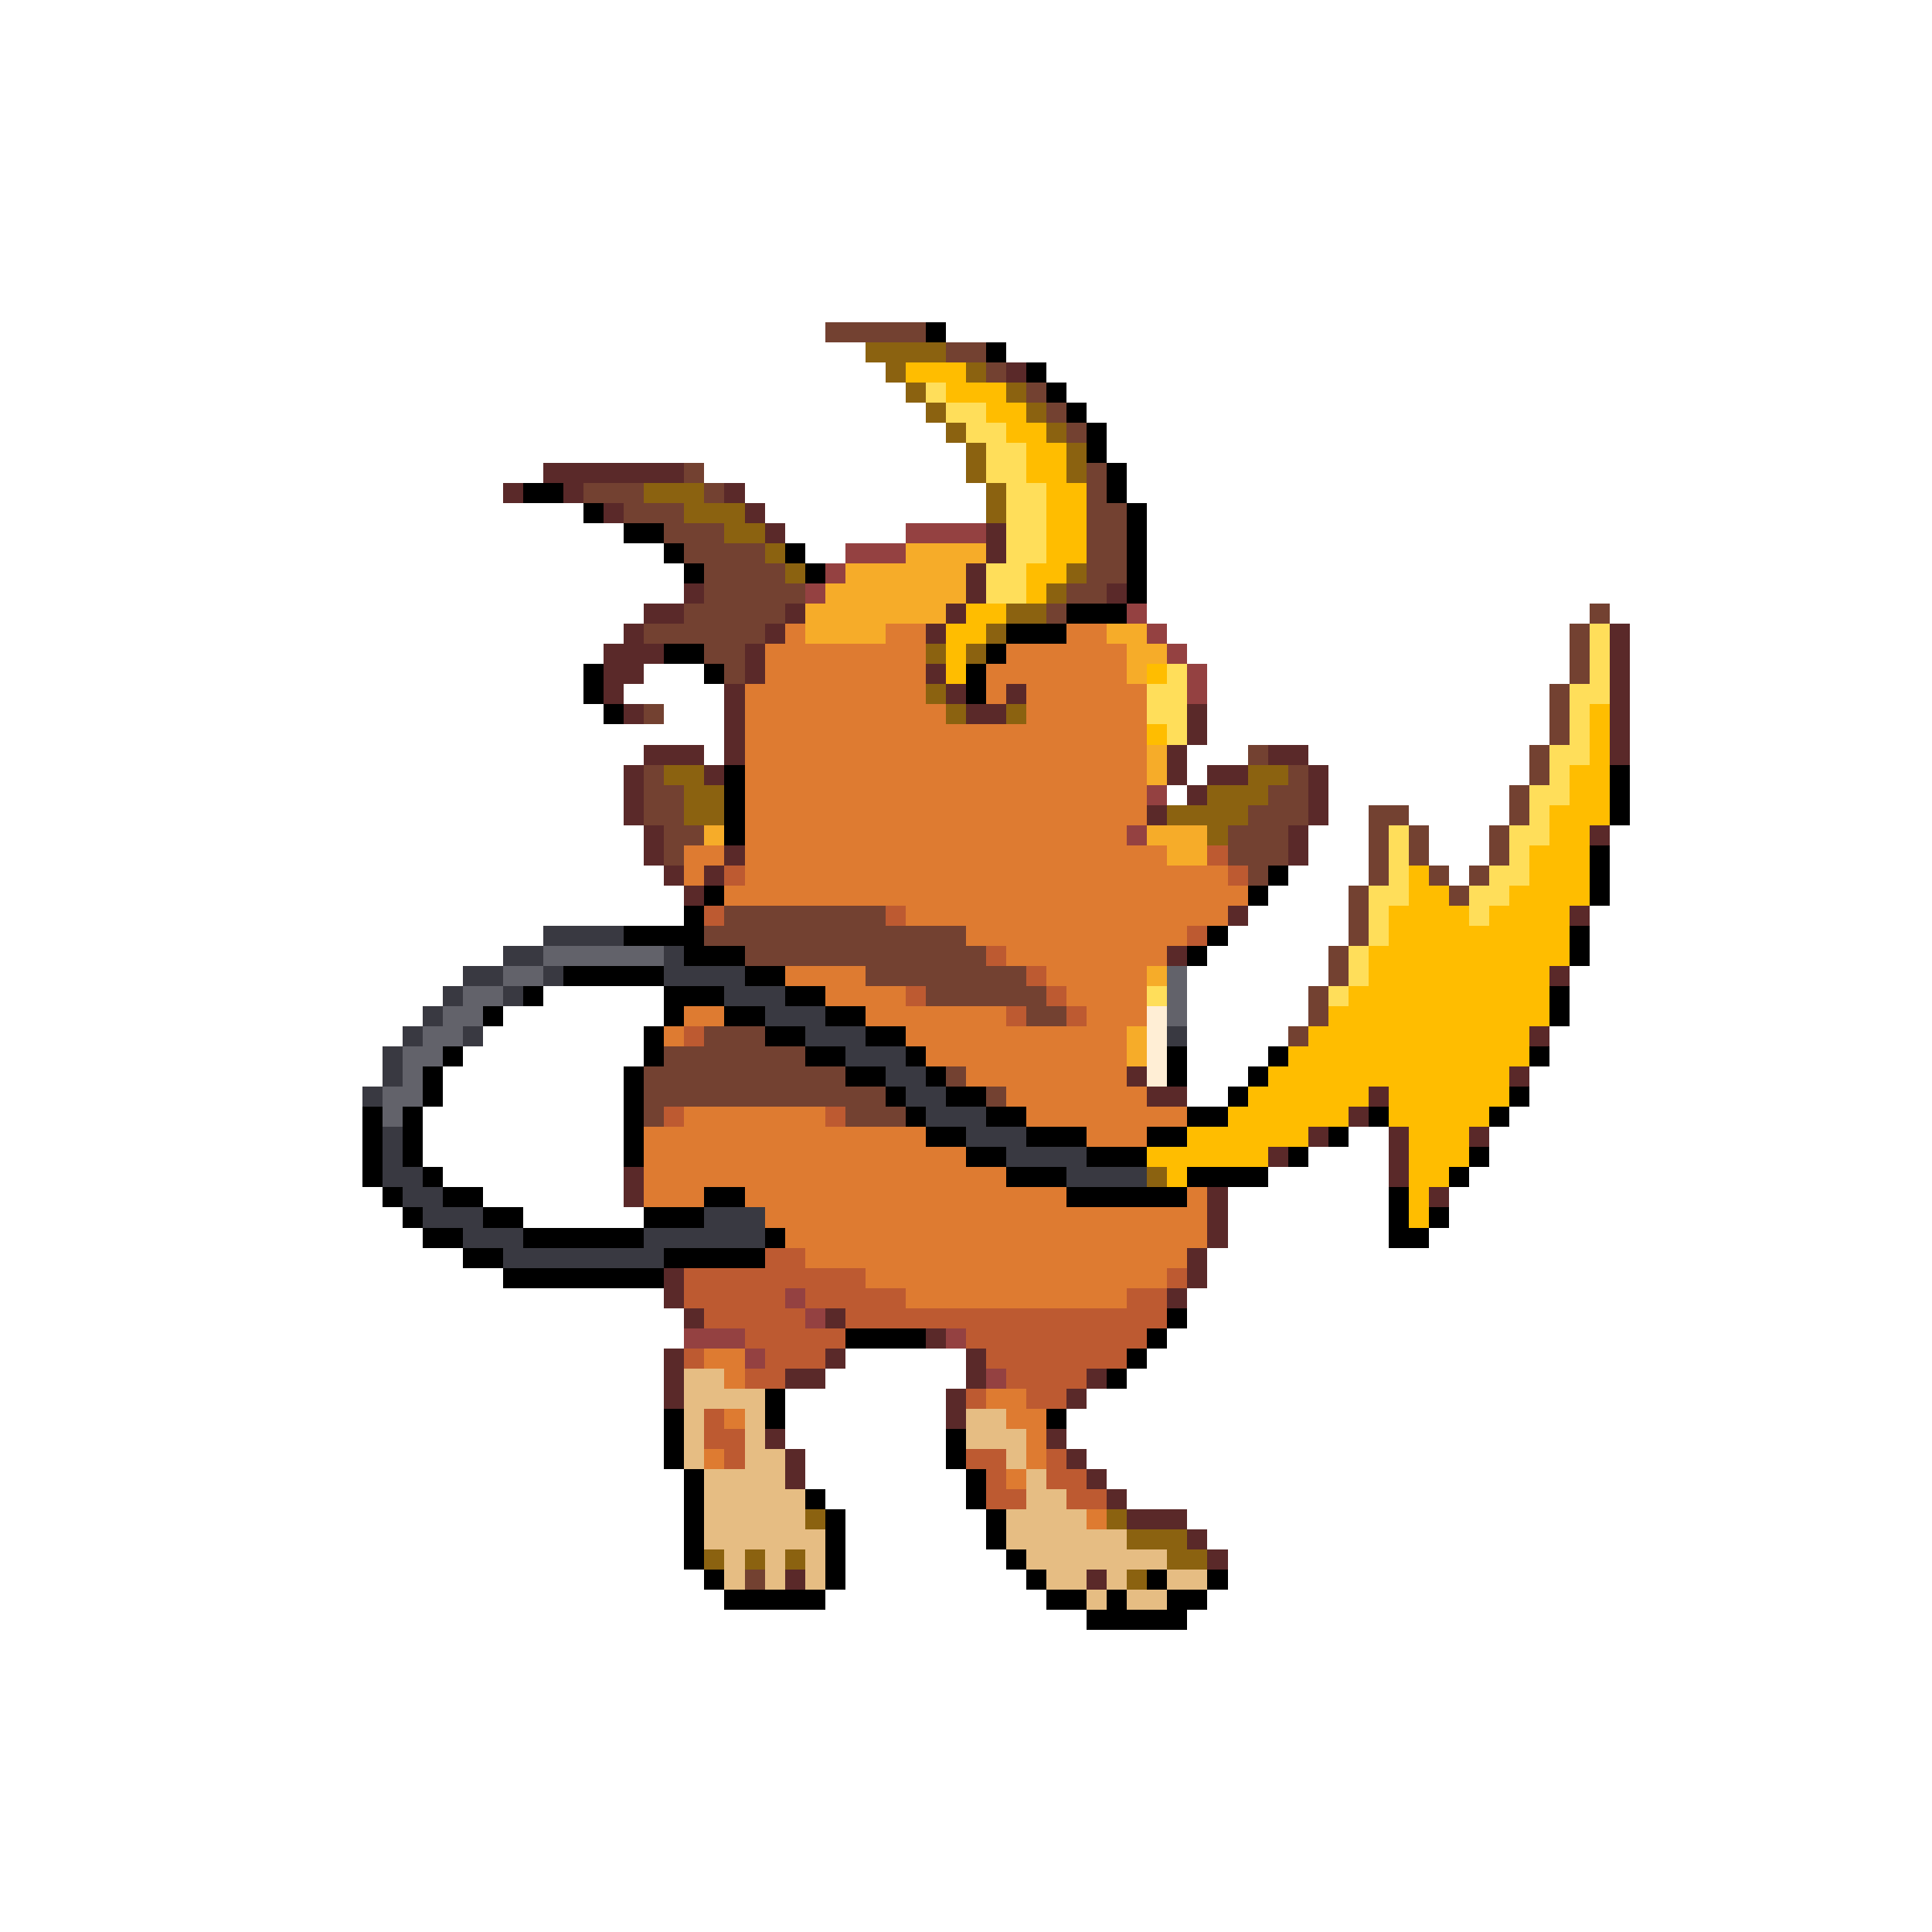 <svg xmlns="http://www.w3.org/2000/svg" viewBox="0 -0.5 96 96" shape-rendering="crispEdges">
<path stroke="#734131" d="M41 16h5M47 17h2M49 18h1M51 19h1M52 20h1M53 21h1M34 23h1M54 23h1M29 24h3M35 24h1M54 24h1M31 25h3M54 25h2M33 26h3M54 26h2M34 27h4M54 27h2M35 28h4M54 28h2M35 29h5M53 29h2M34 30h5M52 30h1M79 30h1M32 31h6M78 31h1M35 32h2M78 32h1M36 33h1M78 33h1M77 34h1M32 35h1M77 35h1M77 36h1M62 37h1M76 37h1M32 38h1M64 38h1M76 38h1M32 39h2M63 39h2M75 39h1M32 40h2M62 40h3M68 40h2M75 40h1M33 41h2M61 41h3M68 41h1M70 41h1M74 41h1M33 42h1M61 42h3M68 42h1M70 42h1M74 42h1M62 43h1M68 43h1M71 43h1M73 43h1M67 44h1M72 44h1M36 45h8M67 45h1M35 46h13M67 46h1M37 47h12M66 47h1M43 48h8M66 48h1M46 49h6M65 49h1M51 50h2M65 50h1M35 51h3M64 51h1M33 52h7M32 53h10M47 53h1M32 54h12M49 54h1M32 55h1M42 55h3M37 78h1" />
<path stroke="#000000" d="M46 16h1M49 17h1M51 18h1M52 19h1M53 20h1M54 21h1M54 22h1M55 23h1M26 24h2M55 24h1M29 25h1M56 25h1M31 26h2M56 26h1M33 27h1M39 27h1M56 27h1M34 28h1M40 28h1M56 28h1M56 29h1M53 30h3M50 31h3M33 32h2M49 32h1M29 33h1M35 33h1M48 33h1M29 34h1M48 34h1M30 35h1M36 38h1M80 38h1M36 39h1M80 39h1M36 40h1M80 40h1M36 41h1M79 42h1M63 43h1M79 43h1M35 44h1M62 44h1M79 44h1M34 45h1M31 46h4M60 46h1M78 46h1M34 47h3M59 47h1M78 47h1M28 48h5M37 48h2M26 49h1M33 49h3M39 49h2M77 49h1M24 50h1M33 50h1M36 50h2M41 50h2M77 50h1M32 51h1M38 51h2M43 51h2M22 52h1M32 52h1M40 52h2M45 52h1M58 52h1M63 52h1M76 52h1M21 53h1M31 53h1M42 53h2M46 53h1M58 53h1M62 53h1M21 54h1M31 54h1M44 54h1M47 54h2M61 54h1M75 54h1M18 55h1M20 55h1M31 55h1M45 55h1M49 55h2M59 55h2M68 55h1M74 55h1M18 56h1M20 56h1M31 56h1M46 56h2M51 56h3M57 56h2M66 56h1M18 57h1M20 57h1M31 57h1M48 57h2M54 57h3M64 57h1M73 57h1M18 58h1M21 58h1M50 58h3M59 58h4M72 58h1M19 59h1M22 59h2M35 59h2M53 59h6M69 59h1M20 60h1M24 60h2M32 60h3M69 60h1M71 60h1M21 61h2M26 61h6M38 61h1M69 61h2M23 62h2M33 62h5M25 63h8M58 65h1M42 66h4M57 66h1M56 67h1M55 68h1M38 69h1M33 70h1M38 70h1M52 70h1M33 71h1M47 71h1M33 72h1M47 72h1M34 73h1M48 73h1M34 74h1M40 74h1M48 74h1M34 75h1M41 75h1M49 75h1M34 76h1M41 76h1M49 76h1M34 77h1M41 77h1M50 77h1M35 78h1M41 78h1M51 78h1M57 78h1M60 78h1M36 79h5M52 79h2M55 79h1M58 79h2M54 80h5" />
<path stroke="#8b6210" d="M43 17h4M44 18h1M48 18h1M45 19h1M50 19h1M46 20h1M51 20h1M47 21h1M52 21h1M48 22h1M53 22h1M48 23h1M53 23h1M32 24h3M49 24h1M34 25h3M49 25h1M36 26h2M38 27h1M39 28h1M53 28h1M52 29h1M50 30h2M49 31h1M46 32h1M48 32h1M46 34h1M47 35h1M50 35h1M33 38h2M62 38h2M34 39h2M60 39h3M34 40h2M58 40h4M60 41h1M57 58h1M40 75h1M55 75h1M56 76h3M35 77h1M37 77h1M39 77h1M58 77h2M56 78h1" />
<path stroke="#ffbd00" d="M45 18h3M47 19h3M49 20h2M50 21h2M51 22h2M51 23h2M52 24h2M52 25h2M52 26h2M52 27h2M51 28h2M51 29h1M48 30h2M47 31h2M47 32h1M47 33h1M57 33h1M79 35h1M57 36h1M79 36h1M79 37h1M78 38h2M78 39h2M77 40h3M77 41h2M76 42h3M70 43h1M76 43h3M70 44h2M75 44h4M69 45h4M74 45h4M69 46h9M68 47h10M68 48h9M67 49h10M66 50h11M65 51h11M64 52h12M63 53h12M62 54h6M69 54h6M61 55h6M69 55h5M59 56h6M70 56h3M57 57h6M70 57h3M58 58h1M70 58h2M70 59h1M70 60h1" />
<path stroke="#5a2929" d="M50 18h1M27 23h7M25 24h1M28 24h1M36 24h1M30 25h1M37 25h1M38 26h1M49 26h1M49 27h1M48 28h1M34 29h1M48 29h1M55 29h1M32 30h2M39 30h1M47 30h1M31 31h1M38 31h1M46 31h1M80 31h1M30 32h3M37 32h1M80 32h1M30 33h2M37 33h1M46 33h1M80 33h1M30 34h1M36 34h1M47 34h1M50 34h1M80 34h1M31 35h1M36 35h1M48 35h2M59 35h1M80 35h1M36 36h1M59 36h1M80 36h1M32 37h3M36 37h1M58 37h1M63 37h2M80 37h1M31 38h1M35 38h1M58 38h1M60 38h2M65 38h1M31 39h1M59 39h1M65 39h1M31 40h1M57 40h1M65 40h1M32 41h1M64 41h1M79 41h1M32 42h1M36 42h1M64 42h1M33 43h1M35 43h1M34 44h1M61 45h1M78 45h1M58 47h1M77 48h1M76 51h1M56 53h1M75 53h1M57 54h2M68 54h1M67 55h1M65 56h1M69 56h1M73 56h1M63 57h1M69 57h1M31 58h1M69 58h1M31 59h1M60 59h1M71 59h1M60 60h1M60 61h1M59 62h1M33 63h1M59 63h1M33 64h1M58 64h1M34 65h1M41 65h1M46 66h1M33 67h1M41 67h1M48 67h1M33 68h1M39 68h2M48 68h1M54 68h1M33 69h1M47 69h1M53 69h1M47 70h1M38 71h1M52 71h1M39 72h1M53 72h1M39 73h1M54 73h1M55 74h1M56 75h3M59 76h1M60 77h1M39 78h1M54 78h1" />
<path stroke="#ffde5a" d="M46 19h1M47 20h2M48 21h2M49 22h2M49 23h2M50 24h2M50 25h2M50 26h2M50 27h2M49 28h2M49 29h2M79 31h1M79 32h1M58 33h1M79 33h1M57 34h2M78 34h2M57 35h2M78 35h1M58 36h1M78 36h1M77 37h2M77 38h1M76 39h2M76 40h1M69 41h1M75 41h2M69 42h1M75 42h1M69 43h1M74 43h2M68 44h2M73 44h2M68 45h1M73 45h1M68 46h1M67 47h1M67 48h1M57 49h1M66 49h1" />
<path stroke="#944141" d="M45 26h4M42 27h3M41 28h1M40 29h1M56 30h1M57 31h1M58 32h1M59 33h1M59 34h1M57 39h1M56 41h1M39 64h1M40 65h1M34 66h3M47 66h1M37 67h1M49 68h1" />
<path stroke="#f6ac29" d="M45 27h4M42 28h6M41 29h7M40 30h7M40 31h4M55 31h2M56 32h2M56 33h1M57 37h1M57 38h1M35 41h1M57 41h3M58 42h2M57 48h1M56 51h1M56 52h1" />
<path stroke="#de7b31" d="M39 31h1M44 31h2M53 31h2M38 32h8M50 32h6M38 33h8M49 33h7M37 34h9M49 34h1M51 34h6M37 35h10M51 35h6M37 36h20M37 37h20M37 38h20M37 39h20M37 40h20M37 41h19M34 42h2M37 42h21M34 43h1M37 43h24M36 44h26M45 45h16M48 46h11M50 47h8M39 48h4M52 48h5M41 49h4M53 49h4M34 50h2M43 50h7M54 50h3M33 51h1M45 51h11M46 52h10M48 53h8M50 54h7M34 55h7M51 55h8M32 56h14M54 56h3M32 57h16M32 58h18M32 59h3M37 59h16M59 59h1M38 60h22M39 61h21M40 62h19M43 63h15M45 64h11M35 67h2M36 68h1M49 69h2M36 70h1M50 70h2M51 71h1M35 72h1M51 72h1M50 73h1M54 75h1" />
<path stroke="#bd5a31" d="M60 42h1M36 43h1M61 43h1M35 45h1M44 45h1M59 46h1M49 47h1M51 48h1M45 49h1M52 49h1M50 50h1M53 50h1M34 51h1M33 55h1M41 55h1M38 62h2M34 63h9M58 63h1M34 64h5M40 64h5M56 64h2M35 65h5M42 65h16M37 66h5M48 66h9M34 67h1M38 67h3M49 67h7M37 68h2M50 68h4M48 69h1M51 69h2M35 70h1M35 71h2M36 72h1M48 72h2M52 72h1M49 73h1M52 73h2M49 74h2M53 74h2" />
<path stroke="#393941" d="M27 46h4M25 47h2M33 47h1M23 48h2M27 48h1M33 48h4M22 49h1M25 49h1M36 49h3M21 50h1M38 50h3M20 51h1M23 51h1M40 51h3M58 51h1M19 52h1M42 52h3M19 53h1M44 53h2M18 54h1M45 54h2M46 55h3M19 56h1M48 56h3M19 57h1M50 57h4M19 58h2M53 58h4M20 59h2M21 60h3M35 60h3M23 61h3M32 61h6M25 62h8" />
<path stroke="#62626a" d="M27 47h6M25 48h2M58 48h1M23 49h2M58 49h1M22 50h2M58 50h1M21 51h2M20 52h2M20 53h1M19 54h2M19 55h1" />
<path stroke="#ffeed5" d="M57 50h1M57 51h1M57 52h1M57 53h1" />
<path stroke="#e6bd83" d="M34 68h2M34 69h4M34 70h1M37 70h1M48 70h2M34 71h1M37 71h1M48 71h3M34 72h1M37 72h2M50 72h1M35 73h4M51 73h1M35 74h5M51 74h2M35 75h5M50 75h4M35 76h6M50 76h6M36 77h1M38 77h1M40 77h1M51 77h7M36 78h1M38 78h1M40 78h1M52 78h2M55 78h1M58 78h2M54 79h1M56 79h2" />
</svg>